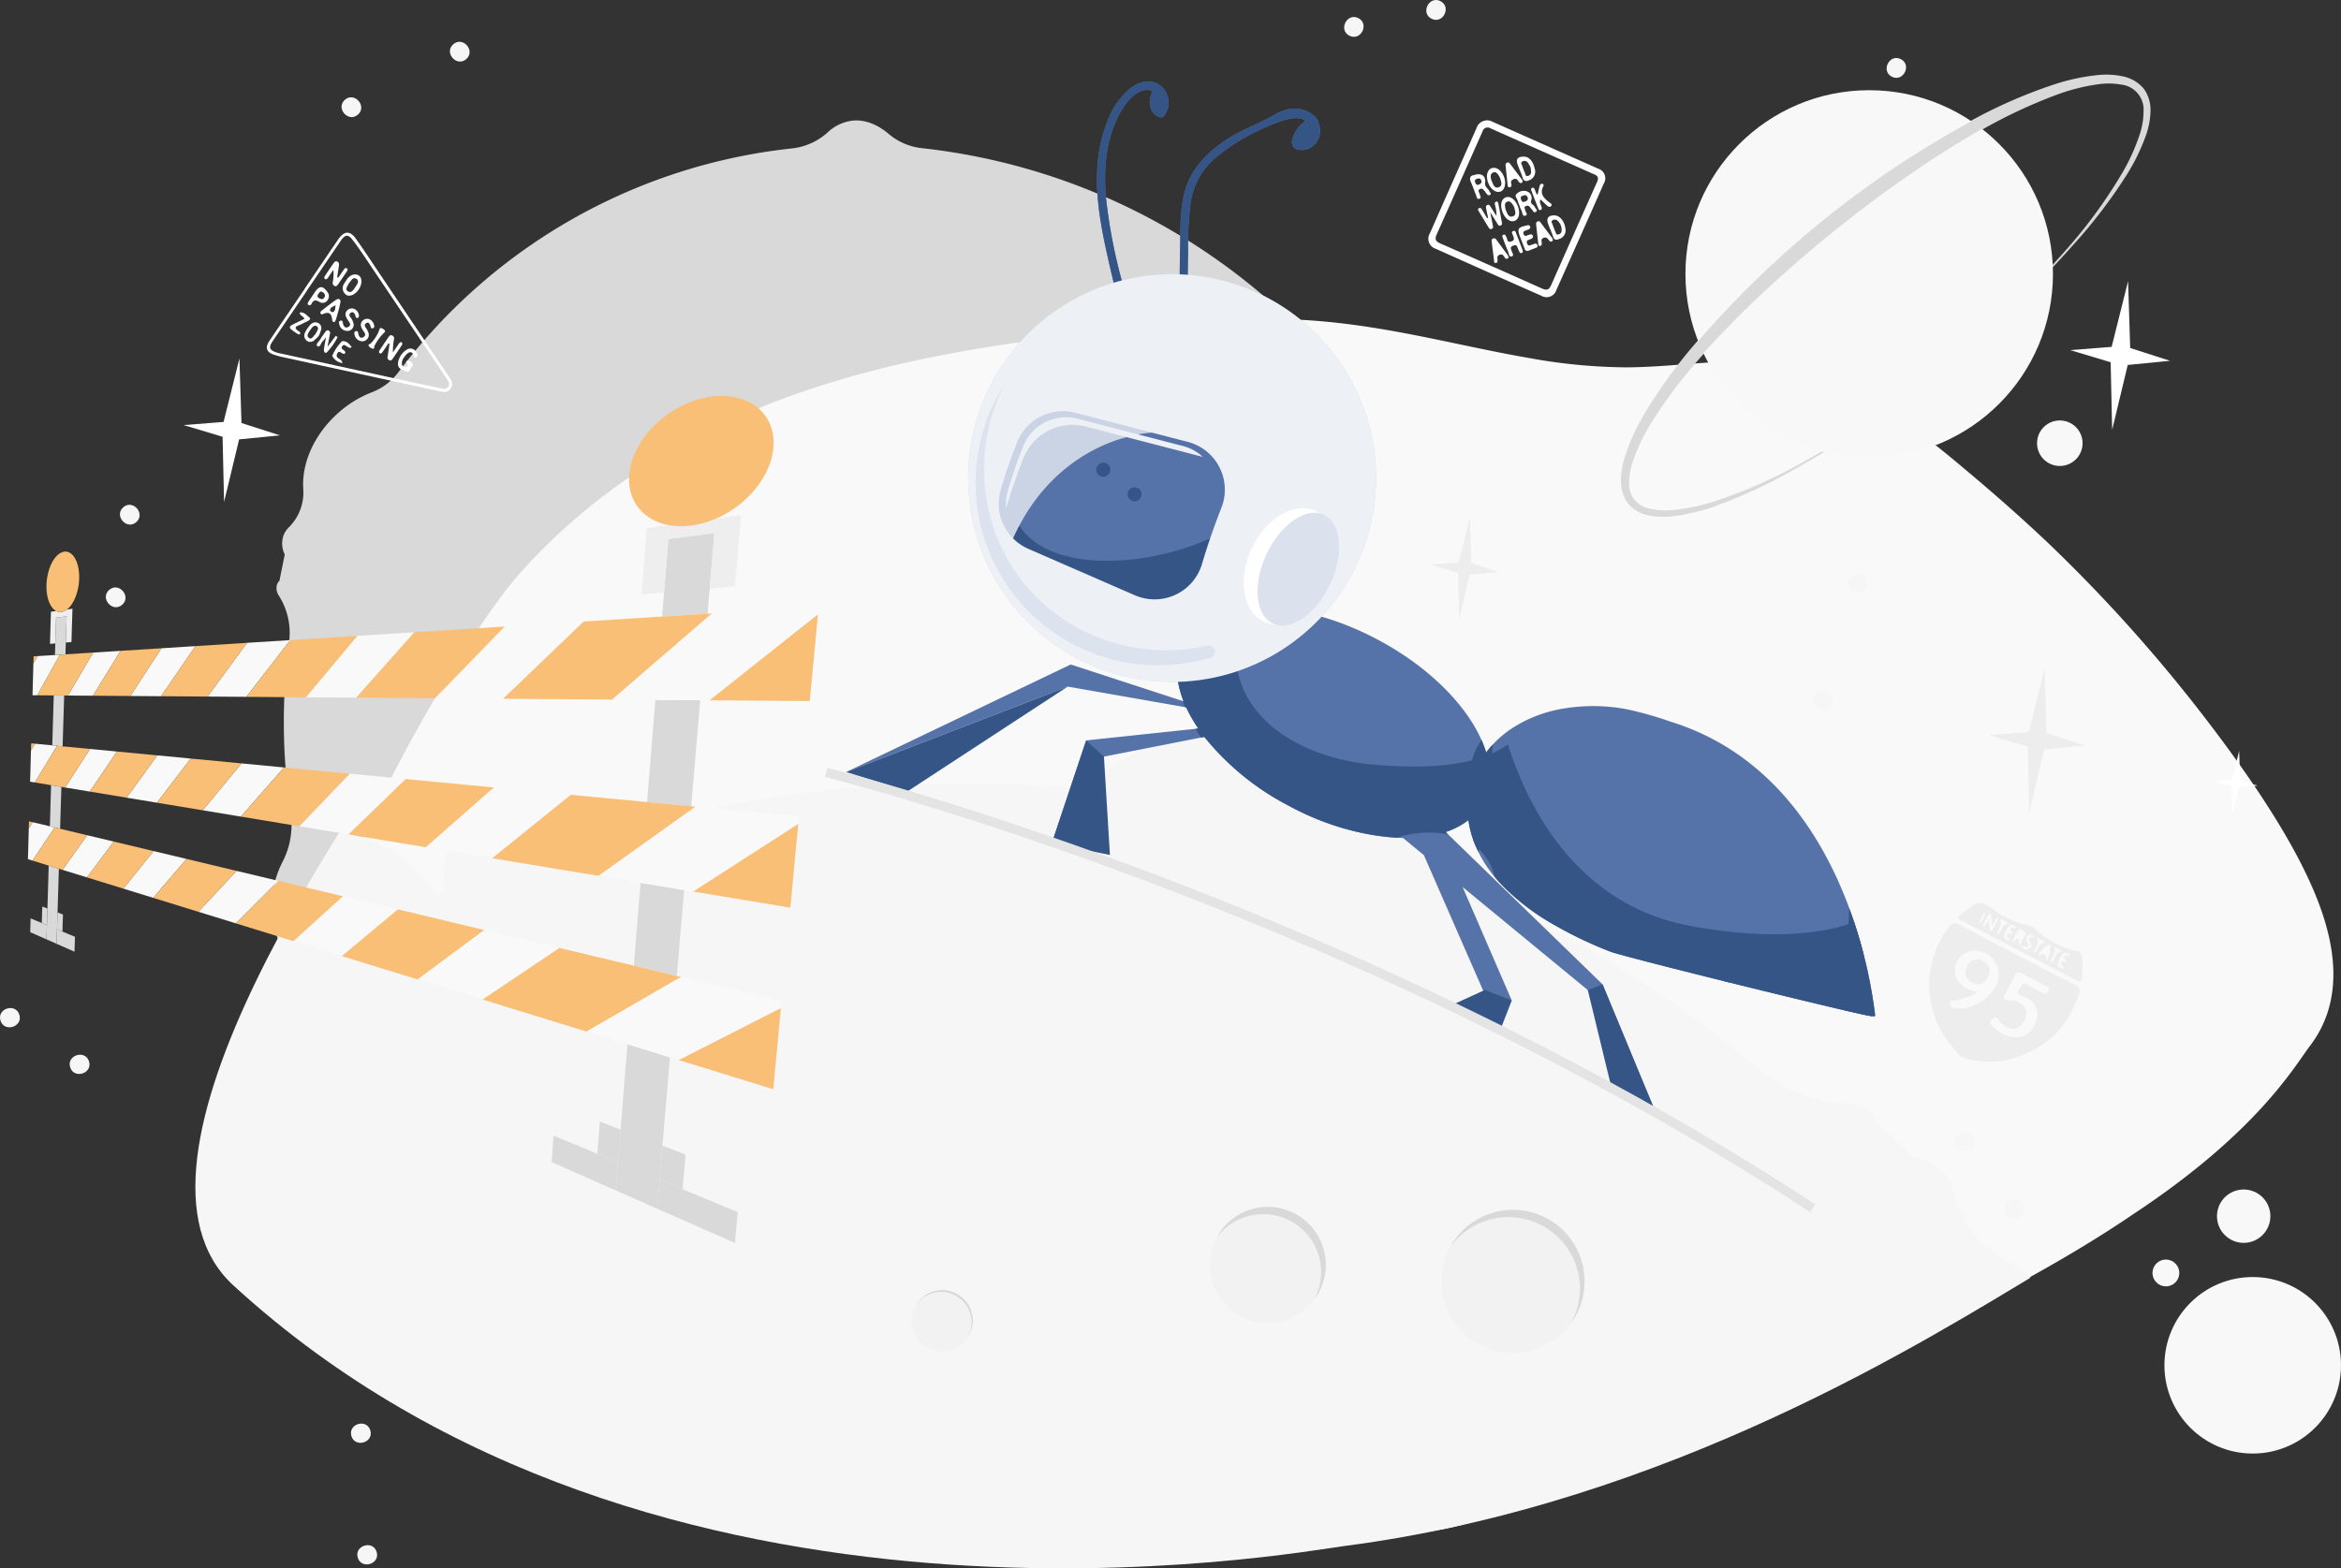 <svg xmlns="http://www.w3.org/2000/svg" xmlns:xlink="http://www.w3.org/1999/xlink" width="477.508" height="320" viewBox="0 0 477.508 320">
  <rect x="0" y="0" width="477.508" height="320" fill="#333333" stroke="none"/>
  <defs>
    <clipPath id="clip-path">
      <path id="Path_15521" data-name="Path 15521" d="M617.235,478.785c-1.682-11.777-7.014-26.241-13.508-40.807a315.605,315.605,0,0,0-23.217-42.816c-4.489-6.839-8.921-13.055-13.247-18.843a163.846,163.846,0,0,0-13.243-15.943,60.7,60.7,0,0,0-13.979-11.116,51.969,51.969,0,0,0-15.952-5.254c-5.849-1.086-12.107-1.8-18.518-3.27a113.863,113.863,0,0,1-19.306-6.62c-13.061-5.6-25.806-12.766-40.761-17.519-15.122-4.8-32.757-6.913-51.611-8.871-16.358-1.693-35.048-3.194-55.293-.985-20.151,2.24-111,25.116-131.205,39.037-9.673,6.564,56.505,4.962,37.512,32.153-24.554,34.122-74.915,106.315-47.873,131.114C283.132,588,413.992,563.426,423.68,562.2c66.517-8.609,119.893-42.8,142.043-56.019,26.4-15.752,31.648-19.9,35.726-23.222C608.932,476.8,619.116,491.775,617.235,478.785Z" transform="translate(-189.269 -305.633)" fill="none"/>
    </clipPath>
  </defs>
  <g id="Group_33073" data-name="Group 33073" transform="translate(-77.727 -140.85)">
    <g id="Group_32877" data-name="Group 32877" transform="translate(133.189 165.427)">
      <path id="Path_15518" data-name="Path 15518" d="M253.413,265.087a22.516,22.516,0,0,0-7.09,4.395c-4.854,4.405-7.3,10.244-6.956,15.339a9.993,9.993,0,0,1-2.928,7.824,4.6,4.6,0,0,0-1.129,1.77,4.965,4.965,0,0,0,.283,3.78l-1.084,5.365a2.059,2.059,0,0,0-.506.787,2.77,2.77,0,0,0,.445,2.35,14.162,14.162,0,0,1,2.045,9.24,124.609,124.609,0,0,0,.3,34.988,16.427,16.427,0,0,1-1.643,9.98,19.408,19.408,0,0,0-1.093,2.54c-3.718,10.676,2.426,22.519,13.723,26.453.494.172.99.322,1.486.457a.573.573,0,0,1,.36.291,131.883,131.883,0,0,0,19.638,28.277q3.27,3.6,6.737,6.9a12.988,12.988,0,0,1,4.116,8.991,7.791,7.791,0,0,0,2.487,5.541,8.074,8.074,0,0,0,10.81-.023.584.584,0,0,1,.7-.049l.007,0a.576.576,0,0,1,.218.7c-2.709,6.395-.682,13.691,4.978,16.939a12.711,12.711,0,0,0,13.263-.63,16,16,0,0,1,13.521-1.671,123.564,123.564,0,0,0,63.724,3.2,4.686,4.686,0,0,1,3.333.513l.015.009a18.247,18.247,0,0,0,24.986-6.431l.029-.05a25.794,25.794,0,0,1,8.664-9.123,115.768,115.768,0,0,0,33.64-32.224,21.268,21.268,0,0,1,9.052-7.579,6.667,6.667,0,0,0,3.226-2.8,7.031,7.031,0,0,0,.43-5.758.624.624,0,0,1,.29-.719,10.449,10.449,0,0,0,4.327-4.036,11.727,11.727,0,0,0,.742-9.147,21.7,21.7,0,0,1-.327-10.594,125.774,125.774,0,0,0-7.868-78.307,16.9,16.9,0,0,1,.078-14,5.442,5.442,0,0,0,.305-4.514c-.847-1.981-3.06-3.139-5.888-3.374a16.4,16.4,0,0,1-11.463-6.3q-2.863-3.64-6.026-7.128A128.981,128.981,0,0,0,365.584,215.3a12.5,12.5,0,0,1-6.764-2.875c-2.364-2-4.887-3-7.418-2.744a8.89,8.89,0,0,0-5.09,2.423,13,13,0,0,1-7.3,3.25,115.716,115.716,0,0,0-80.2,45.608A12.212,12.212,0,0,1,253.413,265.087Z" transform="translate(-232.972 -209.644)" fill="#d9d9d9"/>
    </g>
    <g id="Group_32878" data-name="Group 32878" transform="translate(138.932 205.934)">
      <path id="Path_15519" data-name="Path 15519" d="M660.431,441.249c-4.37-11.065-12.915-23.9-22.613-36.556A315.574,315.574,0,0,0,605.3,368.437c-5.954-5.61-11.709-10.627-17.26-15.252a163.768,163.768,0,0,0-16.583-12.433,60.681,60.681,0,0,0-16.178-7.567,51.967,51.967,0,0,0-16.736-1.407c-5.942.3-12.193,1.064-18.771,1.119a113.909,113.909,0,0,1-20.315-1.957c-14.006-2.419-28.064-6.426-43.715-7.578-15.823-1.158-33.467.882-52.26,3.354-16.3,2.151-34.833,5.029-54.011,11.879-19.08,6.857-38.81,17.685-55.235,35.917-7.885,8.631-26.591,37.965-38.753,68.823-15.962,38.89-1.175,76.3,32.842,90.049,23.067,9.8,47.687,18.67,51.825,20.762,8.795,4.562,19.116,6.8,29.874,7.373a160.183,160.183,0,0,0,34.127-2.336c11.768-1.974,24.835-4.8,35.8-1.319,8.445,2.667,13.6,8.493,21.763,11.279,9.163,3.132,20.686,1.622,29.825-1.815,62.7-23.816,106.017-44.33,131.17-61.474,25.677-16.9,33.19-30.43,36.384-34.609C664.934,463.513,665.277,453.447,660.431,441.249Z" transform="translate(-249.046 -323.027)" fill="#f9f9f9"/>
    </g>
    <g id="Group_32881" data-name="Group 32881" transform="translate(117.576 199.72)">
      <g id="Group_32880" data-name="Group 32880" clip-path="url(#clip-path)">
        <g id="Group_32879" data-name="Group 32879" transform="translate(-107.437 90.091)">
          <path id="Path_15520" data-name="Path 15520" d="M382.729,710.137a44.681,44.681,0,0,0,.216-16.556c-2.189-12.826-9.343-23.159-18.238-28.016a19.834,19.834,0,0,1-9.966-13.252,9.131,9.131,0,0,0-1.757-3.778,9.854,9.854,0,0,0-6.626-3.563l-7.82-7.543a4.081,4.081,0,0,0-.776-1.687,5.5,5.5,0,0,0-4.408-1.764,28.109,28.109,0,0,1-17.645-6.443,247.352,247.352,0,0,0-58.864-36.853,32.607,32.607,0,0,1-14.945-13.4,38.478,38.478,0,0,0-3.082-4.539c-13.894-17.619-40.272-19.984-58.916-5.282-.815.643-1.594,1.313-2.35,2a1.139,1.139,0,0,1-.871.293,261.785,261.785,0,0,0-68.283,2.669q-9.519,1.624-18.744,3.9a25.777,25.777,0,0,1-19.438-2.712,15.468,15.468,0,0,0-11.928-1.755,16.026,16.026,0,0,0-11.5,18.113,1.158,1.158,0,0,1-.671,1.231l-.016.007a1.143,1.143,0,0,1-1.412-.386c-7.808-11.36-22.181-15.759-33.657-9.755-8.441,4.416-13.15,13.33-13.107,22.866a31.755,31.755,0,0,1-11.64,24.409A245.257,245.257,0,0,0-87.1,731.546a9.3,9.3,0,0,1-4.417,5.029l-.031.016c-17.943,9.388-25.068,31.18-15.915,48.674l.054.1A51.2,51.2,0,0,1-101.4,809.6a229.8,229.8,0,0,0,18,90.693,42.218,42.218,0,0,1,3.017,23.237,13.227,13.227,0,0,0,1.241,8.389,13.956,13.956,0,0,0,9.175,6.868,1.238,1.238,0,0,1,.894,1.254,20.745,20.745,0,0,0,2.133,11.55c2.774,5.3,7.875,8.975,14.513,11.008a43.07,43.07,0,0,1,18.077,10.765c36.676,37.045,85.557,62.149,139.427,70.441a33.551,33.551,0,0,1,23.341,15.077c1.836,2.915,4.306,4.847,7.226,5.33,4.22.7,8.52-1.769,11.933-6.25a32.549,32.549,0,0,1,22.777-12.455q9.148-.906,18.361-2.472c65.082-11.108,120.172-45.253,157.549-92.057a24.821,24.821,0,0,1,12.031-8.248c5.872-1.819,10.24-4.972,12.513-9.483a17.646,17.646,0,0,0,1.38-11.1,25.812,25.812,0,0,1,2.36-15.691,229.686,229.686,0,0,0,9.313-182.888A24.232,24.232,0,0,1,382.729,710.137Z" transform="translate(111.458 -557.807)" fill="#f6f6f6"/>
        </g>
      </g>
    </g>
    <g id="Group_32885" data-name="Group 32885" transform="translate(263.69 404.079)">
      <g id="Group_32883" data-name="Group 32883" transform="translate(0 0.001)">
        <g id="Group_32882" data-name="Group 32882">
          <circle id="Ellipse_3027" data-name="Ellipse 3027" cx="6.232" cy="6.232" r="6.232" fill="#f2f2f2"/>
        </g>
      </g>
      <g id="Group_32884" data-name="Group 32884" transform="translate(0.872 0)">
        <path id="Path_15522" data-name="Path 15522" d="M606.473,878.073a6.231,6.231,0,0,1,4.7,9.375,6.232,6.232,0,1,0-10.474-6.741A6.23,6.23,0,0,1,606.473,878.073Z" transform="translate(-600.696 -877.653)" fill="#d9d9d9"/>
      </g>
    </g>
    <g id="Group_32889" data-name="Group 32889" transform="translate(324.492 387.095)">
      <g id="Group_32887" data-name="Group 32887" transform="translate(0 0.001)">
        <g id="Group_32886" data-name="Group 32886">
          <circle id="Ellipse_3028" data-name="Ellipse 3028" cx="11.834" cy="11.834" r="11.834" fill="#f2f2f2"/>
        </g>
      </g>
      <g id="Group_32888" data-name="Group 32888" transform="translate(1.405 0)">
        <path id="Path_15523" data-name="Path 15523" d="M783.117,831.666a11.825,11.825,0,0,1,9.17,17.352,11.827,11.827,0,1,0-19.906-12.654A11.816,11.816,0,0,1,783.117,831.666Z" transform="translate(-772.381 -830.113)" fill="#d9d9d9"/>
      </g>
    </g>
    <g id="Group_32893" data-name="Group 32893" transform="translate(371.756 387.703)">
      <g id="Group_32891" data-name="Group 32891" transform="translate(0 0.001)">
        <g id="Group_32890" data-name="Group 32890">
          <circle id="Ellipse_3029" data-name="Ellipse 3029" cx="14.596" cy="14.596" r="14.596" fill="#f2f2f2"/>
        </g>
      </g>
      <g id="Group_32892" data-name="Group 32892" transform="translate(1.81)">
        <path id="Path_15524" data-name="Path 15524" d="M919.195,833.385a14.6,14.6,0,0,1,11.233,21.557,14.592,14.592,0,1,0-24.619-15.573A14.581,14.581,0,0,1,919.195,833.385Z" transform="translate(-905.808 -831.816)" fill="#d9d9d9"/>
      </g>
    </g>
    <g id="Group_32908" data-name="Group 32908" transform="translate(369.102 165.4)">
      <g id="Group_32894" data-name="Group 32894">
        <path id="Path_15525" data-name="Path 15525" d="M904.58,209.7a2.041,2.041,0,0,1,1.626.084q10.868,4.832,21.738,9.659a2.036,2.036,0,0,1,1.146,2.994q-4.815,10.88-9.682,21.737a2.1,2.1,0,0,1-3.083,1.184q-10.779-4.76-21.532-9.58a2.141,2.141,0,0,1-1.189-3.166q4.28-9.72,8.611-19.419c.342-.771.674-1.548,1.011-2.321A2.151,2.151,0,0,1,904.58,209.7Zm23.26,11.444a1.228,1.228,0,0,0-.708-.544q-10.573-4.692-21.144-9.386a1.082,1.082,0,0,0-1.661.647q-4.662,10.526-9.358,21.037c-.371.83-.249,1.345.641,1.737q10.434,4.591,20.842,9.244c.925.414,1.446.312,1.884-.683,3.092-7.019,6.227-14.019,9.352-21.024A1.421,1.421,0,0,0,927.84,221.143Z" transform="translate(-893.313 -209.567)" fill="#fff"/>
      </g>
      <g id="Group_32895" data-name="Group 32895" transform="translate(10.116 16.576)">
        <path id="Path_15526" data-name="Path 15526" d="M923.681,259.3c-.142-.666-.292-1.331-.422-2-.051-.262-.024-.532.271-.649s.471.084.616.313c.393.618.79,1.233,1.244,1.941a8.489,8.489,0,0,0-.316-2.28c-.033-.262-.1-.548.234-.637.363-.1.423.218.47.46.245,1.261.477,2.524.708,3.787.049.268.033.527-.277.635s-.466-.106-.608-.333c-.444-.716-.89-1.429-1.493-2.4.2,1.032.357,1.8.506,2.567.062.319.2.68-.229.847-.37.143-.52-.156-.673-.407-.649-1.065-1.3-2.129-1.941-3.2-.111-.184-.249-.413-.019-.588.27-.206.491-.041.637.194.366.59.715,1.191,1.071,1.788Z" transform="translate(-921.629 -255.965)" fill="#fff"/>
      </g>
      <g id="Group_32896" data-name="Group 32896" transform="translate(8.475 10.994)">
        <path id="Path_15527" data-name="Path 15527" d="M917.856,240.512c1.448-.518,2.467.183,2.262,1.568-.131.89.614,1.163.884,1.753.111.244.485.456.109.725-.319.229-.536-.048-.725-.275-.117-.14-.207-.3-.324-.442-.28-.333-.544-.764-1.074-.435-.485.3-.034.641,0,.962s.468.759-.009.961c-.582.245-.581-.4-.717-.719-.359-.84-.621-1.724-1.005-2.551C916.86,241.2,916.96,240.655,917.856,240.512Zm1.477,1.113c-.16-.435-.452-.514-.869-.355-.357.136-.562.3-.387.726.152.37.285.668.784.451C919.244,242.28,919.493,242.084,919.332,241.625Z" transform="translate(-917.035 -240.341)" fill="#fff"/>
      </g>
      <g id="Group_32897" data-name="Group 32897" transform="translate(17.786 14.355)">
        <path id="Path_15528" data-name="Path 15528" d="M943.833,252.687a4.865,4.865,0,0,1-.306-.82c-.1-.52-.829-1.1-.133-1.55a1.981,1.981,0,0,1,2.154-.369,1.424,1.424,0,0,1,.721,1.777c-.273.807.607.884.756,1.409.087.309.655.563.228.912s-.6-.175-.827-.423c-.17-.189-.311-.405-.48-.595a.625.625,0,0,0-.795-.127c-.424.185-.172.462-.142.731.045.421.708,1,.077,1.217-.675.235-.579-.65-.807-1.043A7.8,7.8,0,0,1,943.833,252.687Zm.747-1.908c-.477.109-.522.38-.358.816s.369.563.819.368c.388-.168.651-.367.5-.815C945.38,250.666,945.039,250.553,944.579,250.779Z" transform="translate(-943.097 -249.749)" fill="#fff"/>
      </g>
      <g id="Group_32898" data-name="Group 32898" transform="translate(24.254 19.399)">
        <path id="Path_15529" data-name="Path 15529" d="M961.765,266.681q-.2-.511-.393-1.023c-.469-1.224.047-1.878,1.4-1.783,1,.07,1.93,1.235,2.1,2.626a1.827,1.827,0,0,1-1.342,2.2c-.615.252-.953.129-1.159-.5-.171-.519-.388-1.024-.585-1.535Zm.775-.217c.1.273.2.551.319.818.1.22.125.542.482.492a.85.85,0,0,0,.736-.574,2.53,2.53,0,0,0-.889-2.336.87.87,0,0,0-.937,0c-.369.23-.093.521-.022.774A8.175,8.175,0,0,0,962.54,266.464Z" transform="translate(-961.202 -263.866)" fill="#fff"/>
      </g>
      <g id="Group_32899" data-name="Group 32899" transform="translate(18.355 21.4)">
        <path id="Path_15530" data-name="Path 15530" d="M945.286,272.546l-.237-.617c-.667-1.728-.5-2.028,1.327-2.411.262-.055.516-.132.661.175.176.372-.066.535-.361.658-.2.084-.406.172-.614.243-.337.115-.466.315-.333.67a.46.46,0,0,0,.684.314c.171-.067.347-.121.519-.182.311-.111.585-.115.7.269.1.32-.1.471-.356.581-.2.087-.4.175-.607.261-.383.162-.3.439-.189.731.1.272.263.44.581.333s.622-.221.937-.32a.4.4,0,0,1,.538.229c.14.307.016.485-.269.6-.445.174-.9.329-1.33.527-.583.268-.88.046-1.065-.514C945.7,273.567,945.483,273.06,945.286,272.546Z" transform="translate(-944.69 -269.467)" fill="#fff"/>
      </g>
      <g id="Group_32900" data-name="Group 32900" transform="translate(11.933 9.685)">
        <path id="Path_15531" data-name="Path 15531" d="M930.165,238.472c.538,1.378.2,2.761-.742,3.07-.905.3-2.012-.531-2.482-1.851-.012-.034-.026-.069-.037-.1-.439-1.367-.1-2.559.809-2.85S929.666,237.192,930.165,238.472Zm-.761.307a6.236,6.236,0,0,0-.314-.57c-.277-.4-.6-.817-1.154-.558-.525.244-.5.751-.411,1.236a2.53,2.53,0,0,0,.173.518c.287.661.535,1.594,1.462,1.221C930,240.288,929.552,239.442,929.4,238.779Z" transform="translate(-926.715 -236.676)" fill="#fff"/>
      </g>
      <g id="Group_32901" data-name="Group 32901" transform="translate(15.065 22.551)">
        <path id="Path_15532" data-name="Path 15532" d="M938.9,274.775c.224.581.455,1.159.667,1.744.084.232.214.525-.105.668-.4.18-.488-.185-.609-.437a6.593,6.593,0,0,1-.289-.712c-.159-.459-.445-.5-.86-.33s-.627.366-.413.818a.348.348,0,0,1,.037.1c.047.449.709,1.079.044,1.288-.573.18-.567-.7-.76-1.123-.379-.831-.678-1.7-1-2.558-.1-.259-.3-.6.1-.752s.439.246.6.481c.241.356.042,1.134.919.911.856-.217.611-.707.423-1.249-.106-.306-.464-.735.093-.913.435-.139.484.345.6.624.2.469.374.954.558,1.433Z" transform="translate(-935.48 -272.69)" fill="#fff"/>
      </g>
      <g id="Group_32902" data-name="Group 32902" transform="translate(14.829 15.643)">
        <path id="Path_15533" data-name="Path 15533" d="M935.083,256.407c-.531-1.411-.239-2.658.7-2.983.886-.308,1.884.423,2.417,1.771.55,1.391.285,2.674-.625,3.021S935.609,257.8,935.083,256.407Zm2.4-.977a5.076,5.076,0,0,0-.345-.585c-.272-.345-.548-.735-1.082-.528s-.49.662-.415,1.113a2.071,2.071,0,0,0,.106.537c.3.642.527,1.635,1.417,1.35C938.109,257.013,937.577,256.1,937.483,255.43Z" transform="translate(-934.82 -253.354)" fill="#fff"/>
      </g>
      <g id="Group_32903" data-name="Group 32903" transform="translate(18.037 7.407)">
        <path id="Path_15534" data-name="Path 15534" d="M944.423,233.163c-.144-.375-.29-.75-.433-1.126-.46-1.213-.094-1.731,1.226-1.737,1.056,0,1.893.926,2.223,2.486a1.845,1.845,0,0,1-1.021,2.284c-.723.356-1.241.318-1.483-.576a14.052,14.052,0,0,0-.5-1.333Zm2.141-.745a8.674,8.674,0,0,0-.513-.866.819.819,0,0,0-1.068-.288c-.54.245-.2.614-.1.925.161.484.347.963.556,1.429.119.266.088.731.585.629a.808.808,0,0,0,.675-.875A7.04,7.04,0,0,0,946.564,232.418Z" transform="translate(-943.8 -230.3)" fill="#fff"/>
      </g>
      <g id="Group_32904" data-name="Group 32904" transform="translate(15.72 8.588)">
        <path id="Path_15535" data-name="Path 15535" d="M940.7,237.162c.1.22.185.438-.063.59-.281.171-.474-.012-.647-.224-.241-.3-.384-.723-.939-.526-.5.177-.721.422-.557.971.084.28.067.641-.308.71-.435.08-.421-.3-.453-.583-.137-1.235-.265-2.471-.4-3.706-.033-.3-.047-.593.3-.743a.442.442,0,0,1,.57.185Q939.45,235.5,940.7,237.162Z" transform="translate(-937.314 -233.607)" fill="#fff"/>
      </g>
      <g id="Group_32905" data-name="Group 32905" transform="translate(21.947 20.584)">
        <path id="Path_15536" data-name="Path 15536" d="M958.1,270.715c.071.241.133.457-.132.59-.235.118-.413-.009-.567-.193-.3-.354-.507-.793-1.15-.514-.627.273-.323.724-.341,1.119-.011.235-.033.457-.3.508-.386.072-.4-.228-.427-.482-.143-1.275-.28-2.55-.42-3.825-.029-.265-.033-.522.249-.667a.431.431,0,0,1,.588.12Q956.85,269.038,958.1,270.715Z" transform="translate(-954.744 -267.184)" fill="#fff"/>
      </g>
      <g id="Group_32906" data-name="Group 32906" transform="translate(12.879 24.078)">
        <path id="Path_15537" data-name="Path 15537" d="M932.616,280.333c.215.386.305.6.034.741a.419.419,0,0,1-.576-.141c-.271-.37-.443-.859-1.1-.6-.6.238-.4.692-.4,1.1,0,.272-.038.541-.377.558-.4.019-.31-.324-.34-.552-.161-1.229-.314-2.46-.466-3.69-.036-.293-.081-.6.275-.746a.522.522,0,0,1,.66.238C931.131,278.329,931.934,279.415,932.616,280.333Z" transform="translate(-929.363 -276.965)" fill="#fff"/>
      </g>
      <g id="Group_32907" data-name="Group 32907" transform="translate(20.927 12.948)">
        <path id="Path_15538" data-name="Path 15538" d="M953.233,247.96c.139-.6.265-1.2.423-1.79a.475.475,0,0,1,.5-.357c.312.023.335.309.238.493-.813,1.547.116,2.427,1.193,3.289.21.168.714.37.4.749-.306.364-.667.077-.946-.18-.392-.362-.775-.732-1.236-1.169-.292.714.143,1.124.239,1.594.047.23.085.454-.176.557s-.42-.059-.507-.281q-.721-1.843-1.426-3.692c-.082-.218-.062-.455.2-.542s.4.106.492.316c.141.337.265.681.4,1.022Z" transform="translate(-951.889 -245.811)" fill="#fff"/>
      </g>
    </g>
    <g id="Group_32923" data-name="Group 32923" transform="translate(132.163 188.325)">
      <g id="Group_32909" data-name="Group 32909" transform="translate(0)">
        <path id="Path_15539" data-name="Path 15539" d="M237.78,285.211q3.414-5.025,6.828-10.05c1.244-1.826,2.43-1.913,3.671-.16,1.7,2.395,3.307,4.853,4.947,7.29q7,10.394,13.987,20.79c.507.752,1.029,1.479.35,2.454s-1.568.708-2.432.52q-15.808-3.44-31.614-6.889a17.825,17.825,0,0,1-2.06-.559c-1.453-.506-1.747-1.451-.85-2.783,2.386-3.541,4.794-7.068,7.193-10.6Zm.417.44.014.009q-3.452,5.082-6.9,10.165c-.89,1.313-.729,1.839.713,2.339a7.442,7.442,0,0,0,.853.215q13.532,2.958,27.066,5.912c1.97.429,3.946.834,5.914,1.269a1.063,1.063,0,0,0,1.246-.407.991.991,0,0,0-.07-1.2c-.176-.287-.356-.571-.543-.85Q259.248,292.34,252,281.58c-1.43-2.121-2.821-4.277-4.365-6.308-.995-1.309-1.584-1.181-2.536.216Q241.644,280.566,238.2,285.651Z" transform="translate(-230.099 -273.737)" fill="#fff"/>
      </g>
      <g id="Group_32910" data-name="Group 32910" transform="translate(11.706 5.834)">
        <path id="Path_15540" data-name="Path 15540" d="M265.735,293.4q.554-.815,1.108-1.63c.159-.233.377-.434.631-.252s.108.46-.044.684c-.566.838-1.131,1.676-1.707,2.507-.171.247-.342.549-.712.413a.682.682,0,0,1-.409-.835,8.531,8.531,0,0,0,.115-2.473c-.358.527-.71,1.056-1.075,1.578-.152.218-.354.462-.624.29s-.124-.462.02-.679q.839-1.263,1.7-2.509c.175-.254.371-.526.728-.389.374.144.447.467.39.843-.12.8-.245,1.6-.367,2.4Z" transform="translate(-262.864 -290.066)" fill="#fff"/>
      </g>
      <g id="Group_32911" data-name="Group 32911" transform="translate(22.871 20.921)">
        <path id="Path_15541" data-name="Path 15541" d="M296.035,333.97c-.368.543-.727,1.092-1.109,1.624-.168.235-.363.6-.694.348-.234-.179-.057-.478.091-.7q.843-1.258,1.7-2.508c.174-.253.374-.527.726-.41a.669.669,0,0,1,.428.822,11.744,11.744,0,0,0-.215,2.659c.4-.589.793-1.183,1.2-1.765.149-.211.351-.458.618-.242.19.153.083.4-.04.586q-.911,1.371-1.84,2.73c-.153.223-.352.412-.642.3a.6.6,0,0,1-.387-.714c.131-.886.266-1.772.4-2.659Z" transform="translate(-294.118 -332.298)" fill="#fff"/>
      </g>
      <g id="Group_32912" data-name="Group 32912" transform="translate(26.743 23.656)">
        <path id="Path_15542" data-name="Path 15542" d="M306.233,341.7a1.967,1.967,0,0,0-.476,1.449.574.574,0,0,0,.736.5c.261-.046.519-.153.38-.509-.1-.246-.46-.526,0-.717.343-.141.6.214.873.392a.443.443,0,0,1,.082.755c-.364.373-.494,1.34-1.058,1.066-.713-.346-1.888-.378-1.818-1.705a3.826,3.826,0,0,1,1.885-2.823,1.357,1.357,0,0,1,1.791.451c.228.346.522.865.1,1.149-.531.36-.479-.294-.649-.588C307.665,340.384,306.956,340.614,306.233,341.7Z" transform="translate(-304.955 -339.953)" fill="#fff"/>
      </g>
      <g id="Group_32913" data-name="Group 32913" transform="translate(15.502 8.516)">
        <path id="Path_15543" data-name="Path 15543" d="M274.139,298.869a2.683,2.683,0,0,1,1.084-1.105,1.7,1.7,0,0,1,1.116-.15c.843.216,1.169,1.149.787,2.227-.5,1.413-1.83,2.357-2.8,1.99a1.642,1.642,0,0,1-.554-2.417A6.077,6.077,0,0,1,274.139,298.869Zm.539.563c-.172.493-.832,1.131-.2,1.563.76.522,1.2-.319,1.58-.878.357-.527.9-1.242.141-1.668C275.465,298.038,275.156,298.948,274.679,299.432Z" transform="translate(-273.492 -297.574)" fill="#fff"/>
      </g>
      <g id="Group_32914" data-name="Group 32914" transform="translate(10.169 19.925)">
        <path id="Path_15544" data-name="Path 15544" d="M260.76,332.887l1.683-2.255.38.246a12.772,12.772,0,0,1-2.147,3.069c-.431.416-.718-.115-.639-.639.1-.669.229-1.335.409-2.374-.395.486-.511.667-.663.809-.377.352-.532,1.366-1.091.975-.438-.306.352-.932.614-1.4a13.49,13.49,0,0,1,.886-1.314c.2-.279.414-.634.823-.437.392.188.27.564.2.909C261.085,331.152,260.96,331.831,260.76,332.887Z" transform="translate(-258.563 -329.509)" fill="#fff"/>
      </g>
      <g id="Group_32915" data-name="Group 32915" transform="translate(10.914 13.535)">
        <path id="Path_15545" data-name="Path 15545" d="M263.847,315.753c-.182.482-.325.626-.489.572a.489.489,0,0,1-.3-.342c-.072-1.273-.543-1.908-1.9-1.278a.354.354,0,0,1-.51-.212.532.532,0,0,1,.18-.43c.993-.772,1.982-1.552,3.011-2.269.535-.373,1-.1.893.495C264.5,313.56,264.1,314.807,263.847,315.753Zm-.088-2.9c-.419.357-1.142.382-1.134,1.108,0,.134.457.4.586.338C263.807,314.006,263.637,313.378,263.76,312.852Z" transform="translate(-260.649 -311.624)" fill="#fff"/>
      </g>
      <g id="Group_32916" data-name="Group 32916" transform="translate(14.692 15.463)">
        <path id="Path_15546" data-name="Path 15546" d="M274.631,317.271a1.59,1.59,0,0,1,.665,1.083c.035.22.041.461-.187.567a.318.318,0,0,1-.475-.25c-.125-.548-.457-1.139-.987-.775-.676.463.056.963.26,1.4.276.6.542,1.177.073,1.809a1.3,1.3,0,0,1-1.272.481,1.644,1.644,0,0,1-1.393-1.28c-.084-.271-.22-.62.181-.776s.491.132.543.468c.1.635.473,1.147,1.1.795.765-.427.149-1-.093-1.408-.384-.648-.783-1.277-.135-1.976A1.312,1.312,0,0,1,274.631,317.271Z" transform="translate(-271.223 -317.019)" fill="#fff"/>
      </g>
      <g id="Group_32917" data-name="Group 32917" transform="translate(17.836 17.58)">
        <path id="Path_15547" data-name="Path 15547" d="M283.427,323.212a1.72,1.72,0,0,1,.647,1.1c.036.217.018.45-.227.543a.338.338,0,0,1-.483-.254c-.134-.524-.365-1.157-.968-.74-.579.4.032.9.24,1.31.3.585.559,1.162.085,1.8a1.284,1.284,0,0,1-1.485.486,1.662,1.662,0,0,1-1.18-1.341c-.055-.247-.079-.541.247-.647.308-.1.469.08.516.375.1.606.362,1.233,1.032.846.8-.463.137-1.034-.126-1.485-.364-.626-.614-1.245-.009-1.874A1.3,1.3,0,0,1,283.427,323.212Z" transform="translate(-280.023 -322.946)" fill="#fff"/>
      </g>
      <g id="Group_32918" data-name="Group 32918" transform="translate(8.324 11.119)">
        <path id="Path_15548" data-name="Path 15548" d="M254.432,306.5c.148-.218.3-.437.444-.654.885-1.289,1.588-1.318,2.487-.075a1.346,1.346,0,0,1,.063,1.777,1.186,1.186,0,0,1-1.608.334c-.673-.383-1.189-.539-1.623.352-.118.243-.367.428-.632.258s-.156-.449-.008-.677c.287-.441.589-.873.885-1.309Zm1.549.733a.627.627,0,0,0,.846-.325c.254-.479-.034-.817-.409-1.052-.486-.305-.656.15-.882.449C255.259,306.672,255.349,306.938,255.981,307.233Z" transform="translate(-253.398 -304.859)" fill="#fff"/>
      </g>
      <g id="Group_32919" data-name="Group 32919" transform="translate(13.325 22.127)">
        <path id="Path_15549" data-name="Path 15549" d="M269.479,340.151a2.781,2.781,0,0,1-2.077-1.46,9.633,9.633,0,0,1,2.018-3.014c.919-.054,1.444.54,1.962,1.215-.483.343-.7,0-.972-.135-.314-.155-.612-.558-.966-.036s.152.651.4.879a.5.5,0,0,1,.208.551c-.542.522-1.234-.992-1.678.174C268,339.328,269.4,339.14,269.479,340.151Z" transform="translate(-267.398 -335.673)" fill="#fff"/>
      </g>
      <g id="Group_32920" data-name="Group 32920" transform="translate(7.633 18.299)">
        <path id="Path_15550" data-name="Path 15550" d="M254.412,327.726a8.274,8.274,0,0,1-.955.907,1.15,1.15,0,0,1-1.623-.056c-.73-.808-.237-1.638.259-2.361s1.056-1.515,2.086-1.177a1.158,1.158,0,0,1,.7,1.465A6.993,6.993,0,0,1,254.412,327.726Zm-.635-.407c.208-.536.811-1.149.275-1.534-.6-.43-1.049.266-1.39.763s-.845,1.182-.251,1.582C253.055,328.564,253.347,327.64,253.777,327.319Z" transform="translate(-251.464 -324.958)" fill="#fff"/>
      </g>
      <g id="Group_32921" data-name="Group 32921" transform="translate(4.687 16.269)">
        <path id="Path_15551" data-name="Path 15551" d="M246.173,320.6c-.164-.632-.937-.6-.936-1.311.924-.125,1.41.583,1.982,1.034.318.251-.009.536-.289.687-.383.206-.792.359-1.164.583-.666.4-2.4.54-.516,1.664a.348.348,0,0,1,.081.332.281.281,0,0,1-.426.134,9.574,9.574,0,0,1-1.524-1.083c-.406-.407.024-.689.384-.87C244.567,321.367,245.377,320.986,246.173,320.6Z" transform="translate(-243.217 -319.275)" fill="#fff"/>
      </g>
      <g id="Group_32922" data-name="Group 32922" transform="translate(20.736 19.447)">
        <path id="Path_15552" data-name="Path 15552" d="M291.093,328.349c.391.31.7.427.01.992a10.5,10.5,0,0,0-1.738,2.451c-.137.21.079.713-.429.591a1.3,1.3,0,0,1-.708-.483c-.3-.432.243-.411.4-.611a7.931,7.931,0,0,0,1.676-2.642C290.485,327.955,290.743,328.171,291.093,328.349Z" transform="translate(-288.14 -328.171)" fill="#fff"/>
      </g>
    </g>
    <g id="Group_32927" data-name="Group 32927" transform="translate(471.238 325.053)">
      <g id="Group_32924" data-name="Group 32924" transform="translate(0 4.165)">
        <path id="Path_15553" data-name="Path 15553" d="M1197.085,674.577c3.956,2.053,7.893,4.142,11.88,6.132.982.49,1.075.978.751,1.939-2.464,7.3-7.51,11.738-14.953,13.433a18.677,18.677,0,0,1-8.165-.388c-1.212-.266-1.858-1.461-2.626-2.341a19.228,19.228,0,0,1-.682-24.526,1.275,1.275,0,0,1,1.947-.444c3.926,2.109,7.9,4.13,11.855,6.182Zm-7.845,7.47a13.63,13.63,0,0,1-4.921,1.855c-.32.068-.949-.227-.868.45a1.061,1.061,0,0,0,.9,1.085c3.646.685,8.35-2.508,9-6.158a4.863,4.863,0,0,0-5.84-5.423,3.912,3.912,0,0,0-2.91,2.869,3.57,3.57,0,0,0,1.047,3.807A5.149,5.149,0,0,0,1189.24,682.047Zm11.333-2.41c-.847-.44-1.714-.846-2.536-1.329-.687-.4-1.055-.228-1.384.459-.584,1.219-1.245,2.4-1.856,3.607s-.423,1.472.94,1.507a3.371,3.371,0,0,1,3.031,1.591,2.6,2.6,0,0,1-.355,2.81c-1.01,1.614-2.777,1.8-4.272.456a4.423,4.423,0,0,1-.848-.992c-.422-.706-.815-.337-1.271-.064-.588.353-.485.726-.12,1.162a7.116,7.116,0,0,0,3.652,2.354c2.564.7,4.639-.523,5.515-3.214.7-2.143-.277-4.14-2.729-4.915-1.4-.444-1.05-.935-.606-1.843.429-.879.861-.936,1.638-.473.955.57,1.977,1.026,2.954,1.559.513.279.839.257,1.14-.321.319-.615.029-.853-.455-1.094C1202.194,680.489,1201.386,680.057,1200.574,679.637Z" transform="translate(-1179.204 -668.109)" fill="#ededed"/>
      </g>
      <g id="Group_32925" data-name="Group 32925" transform="translate(5.859 0)">
        <path id="Path_15554" data-name="Path 15554" d="M1208.018,666.143q-5.771-3-11.542-5.991c-1.143-.594-1.144-.629-.12-1.463.215-.176.443-.337.664-.505,3-2.279,2.989-2.266,6.021-.211a18.847,18.847,0,0,0,7.162,3.133,1.469,1.469,0,0,1,.835.406,18.454,18.454,0,0,0,8.788,4.8,1.261,1.261,0,0,1,1.116,1.275,28.3,28.3,0,0,1-.025,4.047c-.045.882-.324,1.076-1.158.635-3.9-2.064-7.828-4.08-11.746-6.113Zm.2-.952a12.538,12.538,0,0,1,1.1-2.1c.265-.317-.052-.764-.419-.985-.288-.175-.692-.516-.944-.128a6.608,6.608,0,0,0-1.2,2.511c.619,0,.54-.9,1.079-.69C1208.49,664.05,1207.61,664.777,1208.218,665.19Zm-5.681-4.322c-.037-.674-.058-1.179-.1-1.684-.015-.2-.061-.4-.292-.466-.19-.051-.291.089-.364.228-.389.738-.771,1.48-1.249,2.4.92-.214.8-1.009,1.4-1.283.047.586.082,1.127.138,1.666.039.377.259.718.554.274a7.669,7.669,0,0,0,1.228-2.6C1203.071,659.744,1203.1,660.4,1202.537,660.868Zm11.231,7.52a10.554,10.554,0,0,0,.72-2.988c.064-.377-.234-.653-.594-.335a8.78,8.78,0,0,0-2.059,2.229C1213.4,666.651,1213.42,666.662,1213.767,668.388Zm-6.988-5.621c.007-.488-.746-.523-.443-1.055s.8.247,1.181-.207c-.38-.347-.9-.852-1.265-.506a3.713,3.713,0,0,0-1.23,2.468c-.014.514.676.691,1.238.669.047-.591-.946-.531-.568-1.2C1205.984,662.416,1206.415,662.969,1206.779,662.767Zm11.7,4.4c-.471-.285-.924-.9-1.338-.4a3.779,3.779,0,0,0-1.139,2.509c.021.339.677.646,1.214.563.045-.59-.8-.507-.61-1.108.222-.7.838-.005,1.149-.275.021-.479-.739-.5-.464-1.025S1218.016,667.533,1218.483,667.165Zm-14.44-7.474c.968,1.371-.632,2.094-.376,3.236,1.065-.478.742-2.2,2.247-2.184A3.982,3.982,0,0,0,1204.042,659.691Zm4.608,5.615q.467.993,1.345.582a.848.848,0,0,0,.4-1.3c-.677-1.028-.2-1.229.889-1.056-.514-.64-.99-.74-1.465-.365-.456.36-.336.843-.093,1.3.144.269.448.54.185.854s-.574.039-.863-.059C1208.957,665.226,1208.841,665.279,1208.651,665.306Zm5.971,3.384c.939-.8.8-2.261,2.321-2.319a4.308,4.308,0,0,0-1.822-.882C1215.99,666.686,1214.446,667.422,1214.622,668.69Zm-3.091-5.074c.994,1.246-.49,1.987-.44,3.145,1.028-.616.729-2.344,2.487-2.13A5.622,5.622,0,0,0,1211.53,663.616Zm-10.36-5.278a4.836,4.836,0,0,0-1.241,2.449A3.926,3.926,0,0,0,1201.171,658.338Z" transform="translate(-1195.604 -656.451)" fill="#ededed"/>
      </g>
      <g id="Group_32926" data-name="Group 32926" transform="translate(7.389 11.542)">
        <path id="Path_15555" data-name="Path 15555" d="M1200.233,690.181a2.171,2.171,0,0,1,3.162-1.114q2.192,1.11,1.021,3.367a2.078,2.078,0,0,1-3.156,1.048A2.245,2.245,0,0,1,1200.233,690.181Z" transform="translate(-1199.887 -688.759)" fill="#ededed"/>
      </g>
    </g>
    <g id="Group_32928" data-name="Group 32928" transform="translate(483.428 277.307)">
      <path id="Path_15556" data-name="Path 15556" d="M1224.605,539.25l8.29-.813-7.811-2.51-.414-13.12-3.222,12.9-8.125.636,7.927,2.377.3,13.254Z" transform="translate(-1213.323 -522.806)" fill="#ededed"/>
    </g>
    <g id="Group_32929" data-name="Group 32929" transform="translate(369.523 246.474)">
      <path id="Path_15557" data-name="Path 15557" d="M902.478,448.14l5.868-.575-5.529-1.777-.293-9.287-2.281,9.131-5.751.45,5.611,1.682.212,9.382Z" transform="translate(-894.492 -436.501)" fill="#ededed"/>
    </g>
    <g id="Group_32934" data-name="Group 32934" transform="translate(447.485 257.896)">
      <g id="Group_32930" data-name="Group 32930" transform="translate(0 23.805)">
        <path id="Path_15558" data-name="Path 15558" d="M1112.717,536.98c-.092,2.591,3.934,2.738,4.026.144S1112.81,534.385,1112.717,536.98Z" transform="translate(-1112.716 -535.106)" fill="#f6f6f6"/>
      </g>
      <g id="Group_32931" data-name="Group 32931" transform="translate(7.085)">
        <path id="Path_15559" data-name="Path 15559" d="M1132.549,470.347c-.092,2.591,3.934,2.738,4.026.144S1132.642,467.752,1132.549,470.347Z" transform="translate(-1132.547 -468.473)" fill="#f6f6f6"/>
      </g>
      <g id="Group_32932" data-name="Group 32932" transform="translate(28.866 113.935)">
        <path id="Path_15560" data-name="Path 15560" d="M1193.516,789.264c-.092,2.59,3.934,2.738,4.026.143S1193.609,786.668,1193.516,789.264Z" transform="translate(-1193.515 -787.389)" fill="#f6f6f6"/>
      </g>
      <g id="Group_32933" data-name="Group 32933" transform="translate(39.069 127.664)">
        <path id="Path_15561" data-name="Path 15561" d="M1222.076,827.692c-.093,2.591,3.933,2.738,4.026.143S1222.168,825.1,1222.076,827.692Z" transform="translate(-1222.075 -825.817)" fill="#f6f6f6"/>
      </g>
    </g>
    <g id="Group_32939" data-name="Group 32939" transform="translate(99.312 149.373)">
      <g id="Group_32935" data-name="Group 32935" transform="translate(48.08 11.328)">
        <path id="Path_15562" data-name="Path 15562" d="M273.4,196.929c-1.937,1.723.738,4.736,2.678,3.01S275.337,195.2,273.4,196.929Z" transform="translate(-272.726 -196.412)" fill="#f6f6f6"/>
      </g>
      <g id="Group_32936" data-name="Group 32936" transform="translate(70.184 0)">
        <path id="Path_15563" data-name="Path 15563" d="M335.268,165.222c-1.936,1.723.739,4.736,2.678,3.01S337.208,163.5,335.268,165.222Z" transform="translate(-334.597 -164.705)" fill="#f6f6f6"/>
      </g>
      <g id="Group_32937" data-name="Group 32937" transform="translate(2.874 94.473)">
        <path id="Path_15564" data-name="Path 15564" d="M146.86,429.66c-1.936,1.723.739,4.736,2.678,3.01S148.8,427.934,146.86,429.66Z" transform="translate(-146.189 -429.143)" fill="#f6f6f6"/>
      </g>
      <g id="Group_32938" data-name="Group 32938" transform="translate(0 111.334)">
        <path id="Path_15565" data-name="Path 15565" d="M138.816,476.858c-1.936,1.723.739,4.736,2.678,3.01S140.756,475.132,138.816,476.858Z" transform="translate(-138.145 -476.341)" fill="#f6f6f6"/>
      </g>
    </g>
    <g id="Group_32944" data-name="Group 32944" transform="translate(351.905 140.85)">
      <g id="Group_32940" data-name="Group 32940" transform="translate(110.649 11.83)">
        <path id="Path_15566" data-name="Path 15566" d="M1157.79,174.2c-2.31-1.176-4.142,2.413-1.828,3.59S1160.1,175.376,1157.79,174.2Z" transform="translate(-1154.894 -173.965)" fill="#f6f6f6"/>
      </g>
      <g id="Group_32941" data-name="Group 32941" transform="translate(129.246 28.293)">
        <path id="Path_15567" data-name="Path 15567" d="M1209.847,220.278c-2.31-1.176-4.142,2.412-1.828,3.59S1212.161,221.456,1209.847,220.278Z" transform="translate(-1206.95 -220.044)" fill="#f6f6f6"/>
      </g>
      <g id="Group_32942" data-name="Group 32942" transform="translate(16.751 0)">
        <path id="Path_15568" data-name="Path 15568" d="M894.961,141.084c-2.31-1.176-4.142,2.412-1.828,3.59S897.276,142.262,894.961,141.084Z" transform="translate(-892.065 -140.85)" fill="#f6f6f6"/>
      </g>
      <g id="Group_32943" data-name="Group 32943" transform="translate(0 3.463)">
        <path id="Path_15569" data-name="Path 15569" d="M848.074,150.777c-2.31-1.176-4.142,2.412-1.828,3.59S850.388,151.955,848.074,150.777Z" transform="translate(-845.178 -150.543)" fill="#f6f6f6"/>
      </g>
    </g>
    <g id="Group_32945" data-name="Group 32945" transform="translate(529.319 294.065)">
      <path id="Path_15570" data-name="Path 15570" d="M1346.894,577.17l3.76-.369-3.543-1.138-.188-5.95-1.461,5.85-3.685.288,3.595,1.078.135,6.011Z" transform="translate(-1341.777 -569.712)" fill="#fff"/>
    </g>
    <g id="Group_32946" data-name="Group 32946" transform="translate(499.998 198.204)">
      <path id="Path_15571" data-name="Path 15571" d="M1271.443,318.5l8.625-.846-8.126-2.612-.431-13.65-3.352,13.421-8.452.661,8.247,2.473.311,13.789Z" transform="translate(-1259.705 -301.39)" fill="#fff"/>
    </g>
    <g id="Group_32947" data-name="Group 32947" transform="translate(115.171 213.985)">
      <path id="Path_15572" data-name="Path 15572" d="M193.866,362.075l8.326-.816-7.845-2.521-.416-13.177-3.236,12.957-8.16.638,7.961,2.387.3,13.312Z" transform="translate(-182.535 -345.56)" fill="#fff"/>
    </g>
    <g id="Group_33033" data-name="Group 33033" transform="translate(83.425 221.625)">
      <g id="Group_33032" data-name="Group 33032" transform="translate(0)" style="isolation: isolate">
        <g id="Group_32949" data-name="Group 32949" transform="translate(2.829 104.196)">
          <g id="Group_32948" data-name="Group 32948">
            <path id="Path_15573" data-name="Path 15573" d="M101.595,661.964l.1-3.361,1.048.4-.1,3.391Z" transform="translate(-101.595 -658.604)" fill="#d9d9d9"/>
          </g>
        </g>
        <g id="Group_32951" data-name="Group 32951" transform="translate(0 86.989)">
          <g id="Group_32950" data-name="Group 32950">
            <path id="Path_15574" data-name="Path 15574" d="M99.124,611.5l-4.5,6.764-.947-.293.175-6.274.8-1.264,3.5.835Z" transform="translate(-93.677 -610.437)" fill="#f9f9f9"/>
          </g>
        </g>
        <g id="Group_32953" data-name="Group 32953" transform="translate(3.788 95.835)">
          <g id="Group_32952" data-name="Group 32952">
            <path id="Path_15575" data-name="Path 15575" d="M104.466,643.965l.261-8.766,2.076.641-.273,8.92-.106,3.45-.09,2.95-2.055-.906.086-2.9Z" transform="translate(-104.279 -635.199)" fill="#d9d9d9"/>
          </g>
        </g>
        <g id="Group_32955" data-name="Group 32955" transform="translate(0.442 70.969)">
          <g id="Group_32954" data-name="Group 32954">
            <path id="Path_15576" data-name="Path 15576" d="M100.422,566.028l-4.55,7.478-.958-.159.178-6.359.81-1.392,3.536.337Z" transform="translate(-94.914 -565.597)" fill="#f9f9f9"/>
          </g>
        </g>
        <g id="Group_32957" data-name="Group 32957" transform="translate(5.933 105.396)">
          <g id="Group_32956" data-name="Group 32956">
            <path id="Path_15577" data-name="Path 15577" d="M110.389,661.963l1.106.427-.108,3.482-1.1-.459Z" transform="translate(-110.283 -661.963)" fill="#d9d9d9"/>
          </g>
        </g>
        <g id="Group_32959" data-name="Group 32959" transform="translate(4.474 79.429)">
          <g id="Group_32958" data-name="Group 32958">
            <path id="Path_15578" data-name="Path 15578" d="M106.2,597.672l.25-8.394,2.1.348-.262,8.545-1.114-.266Z" transform="translate(-106.2 -589.278)" fill="#d9d9d9"/>
          </g>
        </g>
        <g id="Group_32961" data-name="Group 32961" transform="translate(0.935 52.806)">
          <g id="Group_32960" data-name="Group 32960">
            <path id="Path_15579" data-name="Path 15579" d="M101.87,514.757l-4.607,8.285-.969-.007.18-6.453.82-1.535,3.579-.227Z" transform="translate(-96.294 -514.757)" fill="#f9f9f9"/>
          </g>
        </g>
        <g id="Group_32963" data-name="Group 32963" transform="translate(4.966 61.117)">
          <g id="Group_32962" data-name="Group 32962">
            <path id="Path_15580" data-name="Path 15580" d="M107.576,548.208l.3-10.19,2.126.016-.318,10.375-1.127-.107Z" transform="translate(-107.576 -538.019)" fill="#d9d9d9"/>
          </g>
        </g>
        <g id="Group_32965" data-name="Group 32965" transform="translate(5.514 44.968)">
          <g id="Group_32964" data-name="Group 32964">
            <path id="Path_15581" data-name="Path 15581" d="M109.339,493.095l2.149-.276-.164,5.354-.074,2.411-1.141.072-1,.063.07-2.368Z" transform="translate(-109.112 -492.819)" fill="#d9d9d9"/>
          </g>
        </g>
        <g id="Group_32967" data-name="Group 32967" transform="translate(0.465 106.608)">
          <g id="Group_32966" data-name="Group 32966">
            <path id="Path_15582" data-name="Path 15582" d="M104.11,669.115l-.1,3.04-9.034-3.985.08-2.817,2.284.949,1.045.434-.086,2.9,2.055.906.09-2.95,1.1.458Z" transform="translate(-94.978 -665.353)" fill="#d9d9d9"/>
          </g>
        </g>
        <g id="Group_32969" data-name="Group 32969" transform="translate(4.498 43.421)">
          <g id="Group_32968" data-name="Group 32968">
            <path id="Path_15583" data-name="Path 15583" d="M110.856,488.487l-.212,6.806-1.149.1.164-5.354-2.149.276-.156,5.257-1.086.091.192-6.556,1.066-.149a1.9,1.9,0,0,0,.254.11,1.806,1.806,0,0,0,.265.07,1.765,1.765,0,0,0,.275.027,1.8,1.8,0,0,0,.285-.017,1.971,1.971,0,0,0,.287-.062,2.231,2.231,0,0,0,.284-.1,2.635,2.635,0,0,0,.278-.146,3.059,3.059,0,0,0,.272-.186Z" transform="translate(-106.268 -488.487)" fill="#eee"/>
          </g>
        </g>
        <g id="Group_32971" data-name="Group 32971" transform="translate(3.776 31.773)">
          <g id="Group_32970" data-name="Group 32970">
            <path id="Path_15584" data-name="Path 15584" d="M107.677,455.936a1.78,1.78,0,0,1,1.3.173,2.9,2.9,0,0,1,1.055,1.086,6.094,6.094,0,0,1,.687,1.837,9.982,9.982,0,0,1,.2,2.4,11.58,11.58,0,0,1-.237,2,10.348,10.348,0,0,1-.538,1.785,7.589,7.589,0,0,1-.773,1.456,4.5,4.5,0,0,1-.943,1.021,3.057,3.057,0,0,1-.272.186,2.624,2.624,0,0,1-.278.146,2.222,2.222,0,0,1-.284.1,1.967,1.967,0,0,1-.287.062,1.789,1.789,0,0,1-.285.017,1.761,1.761,0,0,1-.275-.027,1.809,1.809,0,0,1-.265-.07,1.9,1.9,0,0,1-.254-.11,2.588,2.588,0,0,1-.844-.741,4.675,4.675,0,0,1-.638-1.188,7.579,7.579,0,0,1-.392-1.548,10.416,10.416,0,0,1-.1-1.831,11.553,11.553,0,0,1,.315-2.373,9.688,9.688,0,0,1,.74-2.057,5.935,5.935,0,0,1,1.069-1.536A2.815,2.815,0,0,1,107.677,455.936Z" transform="translate(-104.246 -455.883)" fill="#fabf76"/>
          </g>
        </g>
        <g id="Group_32973" data-name="Group 32973" transform="translate(7.062 89.641)">
          <g id="Group_32972" data-name="Group 32972">
            <path id="Path_15585" data-name="Path 15585" d="M123.891,619.157l-5.473,7.307-4.972-1.535,5.024-7.067Z" transform="translate(-113.445 -617.862)" fill="#f9f9f9"/>
          </g>
        </g>
        <g id="Group_32975" data-name="Group 32975" transform="translate(7.583 72.04)">
          <g id="Group_32974" data-name="Group 32974">
            <path id="Path_15586" data-name="Path 15586" d="M125.476,569.119l-5.542,8.173-5.031-.834,5.084-7.863Z" transform="translate(-114.902 -568.596)" fill="#f9f9f9"/>
          </g>
        </g>
        <g id="Group_32977" data-name="Group 32977" transform="translate(8.164 52.023)">
          <g id="Group_32976" data-name="Group 32976">
            <path id="Path_15587" data-name="Path 15587" d="M127.246,512.564l-5.62,9.153-5.1-.038,5.152-8.763Z" transform="translate(-116.529 -512.564)" fill="#f9f9f9"/>
          </g>
        </g>
        <g id="Group_32979" data-name="Group 32979" transform="translate(19.461 92.878)">
          <g id="Group_32978" data-name="Group 32978">
            <path id="Path_15588" data-name="Path 15588" d="M161.045,628.525l-6.8,7.938-6.1-1.883,6.182-7.658Z" transform="translate(-148.15 -626.922)" fill="#f9f9f9"/>
          </g>
        </g>
        <g id="Group_32981" data-name="Group 32981" transform="translate(20.134 73.35)">
          <g id="Group_32980" data-name="Group 32980">
            <path id="Path_15589" data-name="Path 15589" d="M163.109,572.909l-6.9,9.008-6.18-1.024,6.266-8.633Z" transform="translate(-150.033 -572.26)" fill="#f9f9f9"/>
          </g>
        </g>
        <g id="Group_32983" data-name="Group 32983" transform="translate(20.886 51.055)">
          <g id="Group_32982" data-name="Group 32982">
            <path id="Path_15590" data-name="Path 15590" d="M165.418,509.855l-7.006,10.225-6.272-.047,6.361-9.74Z" transform="translate(-152.14 -509.855)" fill="#f9f9f9"/>
          </g>
        </g>
        <g id="Group_32985" data-name="Group 32985" transform="translate(34.767 96.916)">
          <g id="Group_32984" data-name="Group 32984">
            <path id="Path_15591" data-name="Path 15591" d="M207.311,640.261l-8.661,8.674-7.656-2.364,7.787-8.347Z" transform="translate(-190.993 -638.224)" fill="#f9f9f9"/>
          </g>
        </g>
        <g id="Group_32987" data-name="Group 32987" transform="translate(35.654 74.986)">
          <g id="Group_32986" data-name="Group 32986">
            <path id="Path_15592" data-name="Path 15592" d="M210.055,577.667l-8.8,10.031-7.774-1.288,7.908-9.569Z" transform="translate(-193.477 -576.84)" fill="#f9f9f9"/>
          </g>
        </g>
        <g id="Group_32989" data-name="Group 32989" transform="translate(36.648 49.829)">
          <g id="Group_32988" data-name="Group 32988">
            <path id="Path_15593" data-name="Path 15593" d="M213.134,506.424,204.167,518l-7.908-.059,8.045-10.963Z" transform="translate(-196.259 -506.424)" fill="#f9f9f9"/>
          </g>
        </g>
        <g id="Group_32991" data-name="Group 32991" transform="translate(54.144 102.094)">
          <g id="Group_32990" data-name="Group 32990" transform="translate(0)">
            <path id="Path_15594" data-name="Path 15594" d="M266.526,655.393l-11.4,9.533-9.894-3.055,10.1-9.151Z" transform="translate(-245.23 -652.719)" fill="#f9f9f9"/>
          </g>
        </g>
        <g id="Group_32993" data-name="Group 32993" transform="translate(55.343 77.089)">
          <g id="Group_32992" data-name="Group 32992">
            <path id="Path_15595" data-name="Path 15595" d="M270.283,583.816l-11.623,11.31-10.071-1.669,10.281-10.729Z" transform="translate(-248.588 -582.728)" fill="#f9f9f9"/>
          </g>
        </g>
        <g id="Group_32995" data-name="Group 32995" transform="translate(56.691 48.226)">
          <g id="Group_32994" data-name="Group 32994" transform="translate(0)">
            <path id="Path_15596" data-name="Path 15596" d="M274.507,501.936l-11.875,13.351-10.273-.077,10.489-12.536Z" transform="translate(-252.359 -501.936)" fill="#f9f9f9"/>
          </g>
        </g>
        <g id="Group_32997" data-name="Group 32997" transform="translate(79.461 108.975)">
          <g id="Group_32996" data-name="Group 32996">
            <path id="Path_15597" data-name="Path 15597" d="M345.042,675.644l-15.666,10.524-13.282-4.1,13.6-10.087Z" transform="translate(-316.095 -671.98)" fill="#f9f9f9"/>
          </g>
        </g>
        <g id="Group_32999" data-name="Group 32999" transform="translate(81.138 79.892)">
          <g id="Group_32998" data-name="Group 32998">
            <path id="Path_15598" data-name="Path 15598" d="M350.383,592.072l-16.03,12.951-13.564-2.248,13.892-12.2Z" transform="translate(-320.789 -590.575)" fill="#f9f9f9"/>
          </g>
        </g>
        <g id="Group_33001" data-name="Group 33001" transform="translate(83.028 46.039)">
          <g id="Group_33000" data-name="Group 33000">
            <path id="Path_15599" data-name="Path 15599" d="M356.412,495.816l-16.446,15.761-13.886-.1L340.3,496.837Z" transform="translate(-326.08 -495.816)" fill="#f9f9f9"/>
          </g>
        </g>
        <g id="Group_33003" data-name="Group 33003" transform="translate(116.139 148.064)">
          <g id="Group_33002" data-name="Group 33002">
            <path id="Path_15600" data-name="Path 15600" d="M418.762,787.973l.52-6.581,4.222,1.628-.542,6.7Z" transform="translate(-418.762 -781.392)" fill="#d9d9d9"/>
          </g>
        </g>
        <g id="Group_33005" data-name="Group 33005" transform="translate(119.877 132.287)">
          <g id="Group_33004" data-name="Group 33004">
            <path id="Path_15601" data-name="Path 15601" d="M430.228,754.637l1.409-17.4,8.664,2.675-1.528,18.025-.588,6.934-.5,5.911-8.461-3.732.462-5.711Z" transform="translate(-429.224 -737.232)" fill="#d9d9d9"/>
          </g>
        </g>
        <g id="Group_33007" data-name="Group 33007" transform="translate(128.839 152.988)">
          <g id="Group_33006" data-name="Group 33006">
            <path id="Path_15602" data-name="Path 15602" d="M454.9,795.176l4.717,1.819L459,804.059l-4.691-1.949Z" transform="translate(-454.31 -795.176)" fill="#d9d9d9"/>
          </g>
        </g>
        <g id="Group_33009" data-name="Group 33009" transform="translate(123.587 99.354)">
          <g id="Group_33008" data-name="Group 33008">
            <path id="Path_15603" data-name="Path 15603" d="M439.608,661.959l1.369-16.91,8.892,1.474-1.486,17.531Z" transform="translate(-439.608 -645.049)" fill="#d9d9d9"/>
          </g>
        </g>
        <g id="Group_33011" data-name="Group 33011" transform="translate(126.289 62.032)">
          <g id="Group_33010" data-name="Group 33010">
            <path id="Path_15604" data-name="Path 15604" d="M447.173,561.422l1.687-20.841,9.154.068-1.833,21.631Z" transform="translate(-447.173 -540.581)" fill="#d9d9d9"/>
          </g>
        </g>
        <g id="Group_33013" data-name="Group 33013" transform="translate(129.352 27.988)">
          <g id="Group_33012" data-name="Group 33012">
            <path id="Path_15605" data-name="Path 15605" d="M457.028,446.495l9.387-1.206-.962,11.356-.432,5.1-9.274.587.4-4.9Z" transform="translate(-455.746 -445.288)" fill="#d9d9d9"/>
          </g>
        </g>
        <g id="Group_33015" data-name="Group 33015" transform="translate(106.818 150.939)">
          <g id="Group_33014" data-name="Group 33014">
            <path id="Path_15606" data-name="Path 15606" d="M430.633,805.048l-.578,6.284-37.384-16.491.405-5.4,8.916,3.705,4.2,1.745-.462,5.711,8.461,3.732.5-5.911,4.691,1.949Z" transform="translate(-392.671 -789.441)" fill="#d9d9d9"/>
          </g>
        </g>
        <g id="Group_33017" data-name="Group 33017" transform="translate(125.162 24.309)">
          <g id="Group_33016" data-name="Group 33016">
            <path id="Path_15607" data-name="Path 15607" d="M464.335,434.992l-1.268,14.6-5.152.431.962-11.355-9.387,1.206-.884,10.927-4.587.384,1.067-13.5,4.528-.634q.53.1,1.087.15t1.141.063q.585.009,1.193-.028t1.241-.124q.633-.087,1.262-.22t1.252-.31q.624-.178,1.238-.4t1.217-.482Z" transform="translate(-444.018 -434.992)" fill="#eee"/>
          </g>
        </g>
        <g id="Group_33019" data-name="Group 33019" transform="translate(0 86.807)">
          <g id="Group_33018" data-name="Group 33018">
            <path id="Path_15608" data-name="Path 15608" d="M226.9,641.687l-19.282,11.145,18.763,5.794,20.881-10.619-1.56,16.585-21.075-6.507-8.665-2.675L99.989,619.6l-2.076-.641-4.236-1.308.216-7.72.761.182-.8,1.264-.175,6.274.947.293,4.5-6.764,1.114.266,5.525,1.319-5.024,7.067,4.972,1.535,5.473-7.307L119.32,616l-6.182,7.658,6.1,1.883,6.8-7.938,10.2,2.435-7.787,8.346,7.656,2.364,8.661-8.674,13.158,3.142-10.1,9.151,9.894,3.055,11.4-9.533,17.621,4.207-13.6,10.087,13.282,4.1,15.666-10.524,15.178,3.624,8.775,2.1Z" transform="translate(-93.677 -609.928)" fill="#fabf76"/>
          </g>
        </g>
        <g id="Group_33021" data-name="Group 33021" transform="translate(113.944 118.565)">
          <g id="Group_33020" data-name="Group 33020">
            <path id="Path_15609" data-name="Path 15609" d="M452.4,703.718l-.134,1.426-20.882,10.619-18.763-5.794L431.9,698.824Z" transform="translate(-412.619 -698.824)" fill="#f9f9f9"/>
          </g>
        </g>
        <g id="Group_33023" data-name="Group 33023" transform="translate(122.619)">
          <g id="Group_33022" data-name="Group 33022">
            <path id="Path_15610" data-name="Path 15610" d="M451.849,367.432a15.851,15.851,0,0,1,5.8-.362,11.123,11.123,0,0,1,4.765,1.744,8.814,8.814,0,0,1,3.1,3.608,9.933,9.933,0,0,1,.82,5.116,13.827,13.827,0,0,1-1.2,4.443,18.02,18.02,0,0,1-2.576,4.079,21.177,21.177,0,0,1-3.6,3.415,21.4,21.4,0,0,1-4.29,2.5q-.6.262-1.217.482t-1.238.4q-.622.177-1.252.31t-1.262.22q-.631.086-1.241.124t-1.193.028q-.583-.009-1.141-.063t-1.087-.15a11.138,11.138,0,0,1-3.554-1.267,9.151,9.151,0,0,1-2.628-2.232,8.771,8.771,0,0,1-1.566-3.032,10.316,10.316,0,0,1-.354-3.7,13.933,13.933,0,0,1,1.4-4.989,18.729,18.729,0,0,1,3.182-4.577,21.529,21.529,0,0,1,4.619-3.731A20.371,20.371,0,0,1,451.849,367.432Z" transform="translate(-436.9 -366.948)" fill="#fabf76"/>
          </g>
        </g>
        <g id="Group_33025" data-name="Group 33025" transform="translate(0.442 70.896)">
          <g id="Group_33024" data-name="Group 33024">
            <path id="Path_15611" data-name="Path 15611" d="M230.657,578.312l-19.785,14.12,19.249,3.19L251.6,581.794l-1.611,17.121-21.668-3.591-8.892-1.474L101.3,574.273l-2.1-.348-4.282-.71.219-7.824.769.073-.81,1.392-.178,6.359.958.159,4.55-7.478,1.127.107,5.59.533-5.084,7.863,5.031.834,5.542-8.173,8.243.786-6.266,8.633,6.18,1.024,6.9-9.008,10.353.987-7.908,9.569,7.774,1.288,8.8-10.031,13.392,1.277-10.281,10.729,10.071,1.669,11.623-11.31,17.992,1.715-13.892,12.2,13.564,2.248,16.03-12.951,15.558,1.483,9.007.859Z" transform="translate(-94.914 -565.392)" fill="#fabf76"/>
          </g>
        </g>
        <g id="Group_33027" data-name="Group 33027" transform="translate(116.399 83.816)">
          <g id="Group_33026" data-name="Group 33026">
            <path id="Path_15612" data-name="Path 15612" d="M460.355,603.567l-.138,1.472-21.477,13.828-19.249-3.19,19.785-14.12Z" transform="translate(-419.49 -601.557)" fill="#f9f9f9"/>
          </g>
        </g>
        <g id="Group_33029" data-name="Group 33029" transform="translate(0.935 44.381)">
          <g id="Group_33028" data-name="Group 33028">
            <path id="Path_15613" data-name="Path 15613" d="M234.9,491.175,214.538,508.76l19.806.148,22.164-17.585-1.669,17.738-22.351-.167-9.154-.068-120.581-.9-2.126-.016-4.334-.032.222-7.939.779-.049-.82,1.535-.18,6.453.969.007,4.607-8.285,1.141-.072,5.664-.359-5.152,8.763,5.1.038,5.62-9.153,8.365-.53-6.361,9.74,6.272.047,7.006-10.225,10.529-.667-8.045,10.963,7.908.059,8.967-11.581,13.657-.865-10.489,12.536,10.273.077L174.2,495.02l18.415-1.166-14.225,14.637,13.886.1,16.446-15.761,15.993-1.013,9.274-.587Z" transform="translate(-96.294 -491.175)" fill="#fabf76"/>
          </g>
        </g>
        <g id="Group_33031" data-name="Group 33031" transform="translate(119.179 43.004)">
          <g id="Group_33030" data-name="Group 33030">
            <path id="Path_15614" data-name="Path 15614" d="M469.384,487.319l-.144,1.526L447.076,506.43l-19.806-.148L447.633,488.7Z" transform="translate(-427.27 -487.319)" fill="#f9f9f9"/>
          </g>
        </g>
      </g>
    </g>
    <g id="Group_33054" data-name="Group 33054" transform="translate(246.006 157.473)">
      <g id="Group_33034" data-name="Group 33034" transform="translate(29.203 39.32)">
        <circle id="Ellipse_3030" data-name="Ellipse 3030" cx="41.597" cy="41.597" r="41.597" fill="#cbd4e4"/>
      </g>
      <g id="Group_33047" data-name="Group 33047" transform="translate(0)">
        <g id="Group_33045" data-name="Group 33045" transform="translate(4.306)">
          <g id="Group_33035" data-name="Group 33035" transform="translate(248.758 60.285)">
            <path id="Path_15615" data-name="Path 15615" d="M1257.109,356.122" transform="translate(-1257.109 -356.122)" fill="#dce2ed"/>
          </g>
          <g id="Group_33036" data-name="Group 33036" transform="translate(280.948 162.605)">
            <path id="Path_15616" data-name="Path 15616" d="M1347.212,642.528" transform="translate(-1347.212 -642.528)" fill="#788eba"/>
          </g>
          <g id="Group_33037" data-name="Group 33037" transform="translate(0 0)">
            <path id="Path_15617" data-name="Path 15617" d="M770.674,377.608c-.673-5.594-6.277-48.57-41.615-59.582a73.943,73.943,0,0,0-8.955-2.547,36.8,36.8,0,0,0-13.42-.072,27.282,27.282,0,0,0-9.436,3.566,21.189,21.189,0,0,0-5.883,5.316c-2.426-8.006-10.587-16.9-22.131-23.032-9.529-5.066-19.325-7.172-26.95-6.366-.494.037-.99.086-1.491.16-.055.009-.125.036-.155-.05.043-.132.164-.172.254-.24a20.844,20.844,0,0,0,3.848-3.694,18.263,18.263,0,0,0,3.742-7.871,17.64,17.64,0,0,0-.568-9.29,20.711,20.711,0,0,0-7.469-10.187c-.272-.206-.55-.4-.832-.588-6.653-8.114-8.722-19.8-9.049-31.039-.1-3.363-.064-6.745.009-10.13a64.872,64.872,0,0,1,.58-10.339A14.718,14.718,0,0,1,636.128,203a38.838,38.838,0,0,1,8.458-5.454,41.215,41.215,0,0,1,4.993-2.081c1.474-.494,3.189-.912,4.564-.288a3.01,3.01,0,0,1,.409.23,6.574,6.574,0,0,0-1.914,1.95,6.275,6.275,0,0,0-.876,2.127,1.542,1.542,0,0,0,1.136,1.785,3.575,3.575,0,0,0,3.786-1.41,4.055,4.055,0,0,0,.475-4.05c.306-.586-3.221-4.964-8.859-1.693-3.494,2.027-7.316,3.271-10.653,5.634s-6.312,5.406-7.582,9.538c-1.231,4-1.034,8.288-1.126,12.313-.188,8.269-.173,16.612,1.4,24.522a45.269,45.269,0,0,0,5.427,14.625,21.282,21.282,0,0,0-2.645-.708c-.686-.175-1.363-.379-2.059-.528a27.247,27.247,0,0,0-3.994-.539,227.034,227.034,0,0,1-9.985-30.812,109.29,109.29,0,0,1-3.291-17.344c-.446-5.476-.042-11.354,2.653-16.571,1.173-2.27,3.3-5.158,5.869-5.137a2.291,2.291,0,0,1,1.049.3c-1.194,1.94-.586,4.775,1.518,5.275a.845.845,0,0,0,.79-.3,4.391,4.391,0,0,0-.364-5.791.725.725,0,0,0-.355-.323c-1.746-1.42-4.15-1.038-6.122.461a16.258,16.258,0,0,0-4.842,7.116,29.828,29.828,0,0,0-1.929,9.126c-.385,6.367.846,12.519,2.172,18.468q2.19,9.828,5.182,19.325,2.593,8.228,5.774,16.157a27.471,27.471,0,0,0-7.282,1.06c-2.6.737-19.148,5.031-25.465,27.4-2.036,7.211,19.662,15.981,30.517,12.264,3.131-1.072,6.345-.414,9.475-1.078a11.233,11.233,0,0,0-2.811,3.4c-1.815,3.414-1.679,7.56.033,11.884l-23.022-7.519-45.815,21.948,45.211-17.432,24.152,4.232a29.9,29.9,0,0,0,2.476,4.32l-22.878,2.425L602.767,342.8,613.4,325.138l20.486-4.028a53.873,53.873,0,0,0,17.3,14.092c8.036,4.272,16.26,6.437,23.213,6.527l4.266,3.512,13.042,29.815-7.527.856,12.409-1.025-10.021-23.14L712.1,372.764,726.137,398.2,715.111,371.6l-32.005-31.088a15.463,15.463,0,0,0,4.644-2.426,20.314,20.314,0,0,0,.936,3.911,25.623,25.623,0,0,0,5.766,9.193,47.18,47.18,0,0,0,10.482,8.091,83.1,83.1,0,0,0,11.765,5.638c2.817,1.107,50.945,12.98,53.313,13.17C770.739,378.149,770.741,378.157,770.674,377.608Z" transform="translate(-560.811 -187.38)" fill="#5673a9"/>
          </g>
          <g id="Group_33038" data-name="Group 33038" transform="translate(0 123.468)">
            <path id="Path_15618" data-name="Path 15618" d="M560.811,550.41l12.607,3.885,32.6-21.317Z" transform="translate(-560.811 -532.979)" fill="#355586"/>
          </g>
          <g id="Group_33039" data-name="Group 33039" transform="translate(41.956 134.446)">
            <path id="Path_15619" data-name="Path 15619" d="M688.885,567.018l1.222,20.066-11.859-2.4,7.006-20.974Z" transform="translate(-678.249 -563.706)" fill="#355586"/>
          </g>
          <g id="Group_33040" data-name="Group 33040" transform="translate(123.37 185.36)">
            <path id="Path_15620" data-name="Path 15620" d="M918.546,708.367l-2.358,6.043-10.052-5.018,6.93-3.173Z" transform="translate(-906.136 -706.219)" fill="#355586"/>
          </g>
          <g id="Group_33041" data-name="Group 33041" transform="translate(151.287 184.222)">
            <path id="Path_15621" data-name="Path 15621" d="M984.276,704.2l4.853,20.011,9.187,5.421-11.025-26.594Z" transform="translate(-984.276 -703.036)" fill="#355586"/>
          </g>
          <g id="Group_33042" data-name="Group 33042" transform="translate(68.047 5.534)">
            <path id="Path_15622" data-name="Path 15622" d="M752.758,256.078a49.5,49.5,0,0,0,3.05,9.889,11.424,11.424,0,0,1,1.834-.1c-3.223-7.13-4.417-15.584-4.657-23.814-.1-3.363-.064-6.745.009-10.131a64.868,64.868,0,0,1,.58-10.339,14.719,14.719,0,0,1,4.977-8.623,38.838,38.838,0,0,1,8.458-5.454A41.212,41.212,0,0,1,772,205.422c1.474-.494,3.189-.912,4.564-.288a3.039,3.039,0,0,1,.409.23,6.564,6.564,0,0,0-1.914,1.95,6.277,6.277,0,0,0-.876,2.126,1.542,1.542,0,0,0,1.136,1.785,3.575,3.575,0,0,0,3.786-1.41,4.055,4.055,0,0,0,.475-4.05c.306-.586-3.221-4.964-8.859-1.694-3.494,2.027-7.316,3.271-10.653,5.635s-6.312,5.406-7.582,9.538c-1.231,4-1.034,8.288-1.126,12.313C751.174,239.825,751.19,248.168,752.758,256.078Z" transform="translate(-751.281 -202.87)" fill="#355586"/>
          </g>
          <g id="Group_33043" data-name="Group 33043" transform="translate(31.49 82.499)">
            <path id="Path_15623" data-name="Path 15623" d="M789.159,508c-19.475-3.782-31.051-19.2-36.709-36.925-7.15,5.159-19.355,4.762-27.047,4.15-12.1-.962-26.32-7.065-28.342-20.463a21.291,21.291,0,0,1-.223-3.748,8.659,8.659,0,0,1,1.136-5.968,14.072,14.072,0,0,1,.813-1.716c-.445.035-.891.078-1.343.144-.055.009-.125.036-.155-.05.042-.132.164-.172.254-.24a20.845,20.845,0,0,0,3.848-3.694,18.265,18.265,0,0,0,3.742-7.871,17.641,17.641,0,0,0-.568-9.29,20.3,20.3,0,0,0-1.907-4.028,13.139,13.139,0,0,1-3.4,5.769c-9.234,9.217-38.461,14.711-46.438,2.384a47.4,47.4,0,0,0-3.731,9.353c-2.036,7.211,19.662,15.981,30.517,12.264,3.131-1.072,6.344-.414,9.475-1.078a11.233,11.233,0,0,0-2.811,3.4c-1.815,3.414-1.679,7.56.032,11.884l-.177-.058c.152.421.313.836.477,1.249l.227.04a29.909,29.909,0,0,0,2.476,4.32l-.589.062c.389.58.769,1.188,1.154,1.781l.674-.133a53.87,53.87,0,0,0,17.3,14.092A53.179,53.179,0,0,0,729.9,490.1a18.34,18.34,0,0,1,3.628-.857,21.6,21.6,0,0,1,6.728.183l-.5-.484a15.464,15.464,0,0,0,4.644-2.426,20.31,20.31,0,0,0,.936,3.91c.155.447.36.866.541,1.3a14.287,14.287,0,0,1,3,3.866,8.993,8.993,0,0,1,.87,2.467c.438.529.876,1.057,1.354,1.563a47.182,47.182,0,0,0,10.482,8.091,83.09,83.09,0,0,0,11.764,5.638c2.817,1.106,50.945,12.98,53.313,13.17.728.058.73.066.663-.483a97.339,97.339,0,0,0-4.244-18.7C812.717,511.161,798.721,509.856,789.159,508Z" transform="translate(-648.955 -418.301)" fill="#355586"/>
          </g>
          <g id="Group_33044" data-name="Group 33044" transform="translate(51.172)">
            <path id="Path_15624" data-name="Path 15624" d="M711.472,242.762c1.61,5.112,3.414,10.129,5.361,15.066a12.485,12.485,0,0,1,1.967,2.027c.274-.283.545-.559.817-.837-.164-.013-.325-.038-.489-.048a227.046,227.046,0,0,1-9.985-30.813,109.237,109.237,0,0,1-3.291-17.344c-.446-5.476-.042-11.354,2.653-16.571,1.173-2.27,3.295-5.158,5.868-5.137a2.29,2.29,0,0,1,1.049.3c-1.194,1.94-.586,4.775,1.518,5.275a.846.846,0,0,0,.789-.3,4.391,4.391,0,0,0-.364-5.791.722.722,0,0,0-.355-.323c-1.746-1.42-4.15-1.038-6.122.461a16.261,16.261,0,0,0-4.842,7.116,29.833,29.833,0,0,0-1.929,9.126c-.384,6.367.846,12.519,2.172,18.468Q708.48,233.265,711.472,242.762Z" transform="translate(-704.047 -187.379)" fill="#355586"/>
          </g>
        </g>
        <g id="Group_33046" data-name="Group 33046" transform="translate(0 140.049)">
          <path id="Path_15625" data-name="Path 15625" d="M749.693,670.031c-49.6-32.424-101.6-54.839-136.484-67.935-37.8-14.187-64.19-20.786-64.452-20.851l.46-1.855c.263.065,26.762,6.691,64.664,20.917,34.979,13.129,87.116,35.605,136.858,68.124Z" transform="translate(-548.757 -579.39)" fill="#e4e4e4"/>
        </g>
      </g>
      <g id="Group_33048" data-name="Group 33048" transform="translate(61.723 82.802)">
        <circle id="Ellipse_3031" data-name="Ellipse 3031" cx="1.435" cy="1.435" r="1.435" fill="#355586"/>
      </g>
      <g id="Group_33049" data-name="Group 33049" transform="translate(55.33 77.787)">
        <circle id="Ellipse_3032" data-name="Ellipse 3032" cx="1.435" cy="1.435" r="1.435" fill="#355586"/>
      </g>
      <g id="Group_33050" data-name="Group 33050" transform="translate(29.199 39.317)">
        <path id="Path_15626" data-name="Path 15626" d="M676.515,297.67a41.6,41.6,0,1,0,36.934,45.788A41.6,41.6,0,0,0,676.515,297.67Zm1.676,58.872a10.075,10.075,0,0,1-13.677,6.41l-21.751-9.478a10.087,10.087,0,0,1-5.614-12.129q1.431-4.849,3.3-9.555a10.086,10.086,0,0,1,11.9-6.086l22.968,5.953a10.075,10.075,0,0,1,6.813,13.48Q679.912,350.752,678.191,356.542Z" transform="translate(-630.488 -297.43)" fill="#edf0f5"/>
      </g>
      <g id="Group_33051" data-name="Group 33051" transform="translate(81.766 83.999)">
        <ellipse id="Ellipse_3033" data-name="Ellipse 3033" cx="12.464" cy="8.589" rx="12.464" ry="8.589" transform="translate(0 22.588) rotate(-64.977)" fill="#fff"/>
      </g>
      <g id="Group_33052" data-name="Group 33052" transform="translate(84.855 85.36)">
        <ellipse id="Ellipse_3034" data-name="Ellipse 3034" cx="12.26" cy="7.182" rx="12.26" ry="7.182" transform="translate(0 22.219) rotate(-64.977)" fill="#dce2ed"/>
      </g>
      <g id="Group_33053" data-name="Group 33053" transform="translate(36.919 68.509)">
        <path id="Path_15627" data-name="Path 15627" d="M655.637,387.535a10.771,10.771,0,0,1,12.706-6.5l23.889,6.192a9.333,9.333,0,0,0-4.043-2.215L666.7,379.444a9.436,9.436,0,0,0-11.132,5.693q-1.744,4.4-3.085,8.939a9.511,9.511,0,0,0-.346,3.584Q653.661,392.521,655.637,387.535Z" transform="translate(-652.098 -379.142)" fill="#edf0f5"/>
      </g>
    </g>
    <g id="Group_33055" data-name="Group 33055" transform="translate(493.235 226.637)">
      <circle id="Ellipse_3035" data-name="Ellipse 3035" cx="4.644" cy="4.644" r="4.644" fill="#f8f8f8"/>
    </g>
    <g id="Group_33059" data-name="Group 33059" transform="translate(408.359 156.083)">
      <g id="Group_33056" data-name="Group 33056" transform="translate(0 0)">
        <path id="Path_15628" data-name="Path 15628" d="M1068.939,243.176c-4.7,3.793-9.51,7.448-14.489,10.868-4.966,3.435-10.047,6.718-15.326,9.668a105.7,105.7,0,0,1-16.434,7.725,41.111,41.111,0,0,1-8.914,2.16,16,16,0,0,1-4.709-.133,7.436,7.436,0,0,1-4.335-2.359,7.528,7.528,0,0,1-1.533-4.737,16.268,16.268,0,0,1,.735-4.715,41.617,41.617,0,0,1,3.776-8.464,101.679,101.679,0,0,1,10.677-14.869,208.333,208.333,0,0,1,56.5-45.584,101.036,101.036,0,0,1,16.792-7.292,41.625,41.625,0,0,1,9.074-1.9,16.283,16.283,0,0,1,4.766.28,7.537,7.537,0,0,1,4.308,2.5,7.442,7.442,0,0,1,1.389,4.741,16,16,0,0,1-.867,4.632,41.116,41.116,0,0,1-4,8.256,105.523,105.523,0,0,1-11.031,14.426c-4,4.535-8.284,8.807-12.694,12.932C1078.23,235.458,1073.64,239.388,1068.939,243.176Zm0,0a198.252,198.252,0,0,0,26.051-25.08,99.839,99.839,0,0,0,10.513-14.641,40.018,40.018,0,0,0,3.627-8.13,14.684,14.684,0,0,0,.665-4.258,5.147,5.147,0,0,0-4.635-5.565,14.549,14.549,0,0,0-4.246-.1,39.741,39.741,0,0,0-8.555,2.087,104.634,104.634,0,0,0-16.175,7.613c-5.225,2.919-10.263,6.179-15.195,9.586s-9.721,7.029-14.392,10.793-9.232,7.669-13.6,11.78c-4.381,4.092-8.627,8.332-12.588,12.82a103.885,103.885,0,0,0-10.866,14.2,39.716,39.716,0,0,0-3.851,7.921,14.568,14.568,0,0,0-.8,4.175,5.154,5.154,0,0,0,4.465,5.714,14.692,14.692,0,0,0,4.3.251,40.057,40.057,0,0,0,8.715-1.826,99.635,99.635,0,0,0,16.533-7.179A198.378,198.378,0,0,0,1068.939,243.176Z" transform="translate(-1003.2 -183.487)" fill="#d9d9d9"/>
      </g>
      <g id="Group_33057" data-name="Group 33057" transform="translate(13.158 3.172)">
        <circle id="Ellipse_3036" data-name="Ellipse 3036" cx="37.482" cy="37.482" r="37.482" fill="#f8f8f8"/>
      </g>
      <g id="Group_33058" data-name="Group 33058" transform="translate(0.608 0.529)">
        <path id="Path_15629" data-name="Path 15629" d="M1006.431,271.57a6.83,6.83,0,0,1-1.523-4.247,15.632,15.632,0,0,1,.589-4.571,40.223,40.223,0,0,1,3.568-8.454,96.9,96.9,0,0,1,10.511-14.941,200.294,200.294,0,0,1,56.467-45.555,96.943,96.943,0,0,1,16.827-7.111,40.283,40.283,0,0,1,9.019-1.7,15.648,15.648,0,0,1,4.593.393,6.829,6.829,0,0,1,3.829,2.389,6.6,6.6,0,0,0-3.928-1.927,15.159,15.159,0,0,0-4.42.009,41.118,41.118,0,0,0-8.609,2.29,109.6,109.6,0,0,0-16.139,7.793c-5.182,3-10.25,6.216-15.147,9.678-4.928,3.416-9.714,7.041-14.378,10.814q-7.016,5.634-13.615,11.761c-4.418,4.056-8.633,8.327-12.665,12.756a109.58,109.58,0,0,0-11.032,14.126,41.167,41.167,0,0,0-4.058,7.931,15.168,15.168,0,0,0-.943,4.319A6.6,6.6,0,0,0,1006.431,271.57Z" transform="translate(-1004.901 -184.969)" fill="#d9d9d9"/>
      </g>
    </g>
    <g id="Group_33060" data-name="Group 33060" transform="translate(276.722 219.23)">
      <path id="Path_15630" data-name="Path 15630" d="M660.044,412.024a36.262,36.262,0,0,1-23.028-28.086,37.922,37.922,0,0,1,3.631-23.694,37.233,37.233,0,0,0,42.021,55.792,1.246,1.246,0,0,0-.644-2.407A38,38,0,0,1,660.044,412.024Z" transform="translate(-634.733 -360.244)" fill="#dde3ee"/>
    </g>
    <g id="Group_33061" data-name="Group 33061" transform="translate(428.843 331.461)">
      <path id="Path_15631" data-name="Path 15631" d="M1061.6,674.389q-.551,3.382-1.061,6.77.183,1.385.372,2.769l1.371.341c0-.105-.006-.21-.011-.315C1062.145,680.758,1061.885,677.572,1061.6,674.389Z" transform="translate(-1060.534 -674.389)" fill="#355586"/>
    </g>
    <g id="Group_33062" data-name="Group 33062" transform="translate(377.382 291.851)">
      <path id="Path_15632" data-name="Path 15632" d="M918.4,586.364c1.1-7.3,2.394-14.6,2.935-21.942a19.974,19.974,0,0,0-1.36,1.625,22.333,22.333,0,0,0-.948-2.532,12.351,12.351,0,0,0-2.07,4.735c-1.019,4.873-.148,9.977.528,14.835a1.792,1.792,0,0,1-.1.911A22.993,22.993,0,0,0,918.4,586.364Z" transform="translate(-916.489 -563.515)" fill="#355586"/>
    </g>
    <g id="Group_33063" data-name="Group 33063" transform="translate(437.261 337.902)">
      <path id="Path_15633" data-name="Path 15633" d="M1084.1,692.416q.114,2.57.225,5.139l.523.128Q1084.461,695.051,1084.1,692.416Z" transform="translate(-1084.098 -692.416)" fill="#355586"/>
    </g>
    <g id="Group_33064" data-name="Group 33064" transform="translate(453.995 326.159)">
      <path id="Path_15634" data-name="Path 15634" d="M1134.756,668.761c-.73-2.817-1.67-5.941-2.878-9.213q-.043.719-.085,1.437c-.367,6.252-.57,12.513-.828,18.77q-.013.319-.027.637c2.908.674,4.892,1.106,5.444,1.173C1135.759,677.31,1135.238,673.038,1134.756,668.761Z" transform="translate(-1130.938 -659.548)" fill="#355586"/>
    </g>
    <g id="Group_33069" data-name="Group 33069" transform="translate(77.727 346.531)">
      <g id="Group_33065" data-name="Group 33065" transform="translate(71.584 84.787)">
        <path id="Path_15635" data-name="Path 15635" d="M282.044,955.254c-.78-2.472-4.624-1.263-3.842,1.213S282.826,957.73,282.044,955.254Z" transform="translate(-278.098 -953.898)" fill="#f6f6f6"/>
      </g>
      <g id="Group_33066" data-name="Group 33066" transform="translate(72.877 109.59)">
        <path id="Path_15636" data-name="Path 15636" d="M285.663,1024.682c-.78-2.472-4.624-1.264-3.842,1.212S286.445,1027.158,285.663,1024.682Z" transform="translate(-281.717 -1023.325)" fill="#f6f6f6"/>
      </g>
      <g id="Group_33067" data-name="Group 33067" transform="translate(14.21 9.521)">
        <path id="Path_15637" data-name="Path 15637" d="M121.449,744.577c-.78-2.472-4.623-1.263-3.842,1.213S122.231,747.053,121.449,744.577Z" transform="translate(-117.503 -743.221)" fill="#f6f6f6"/>
      </g>
      <g id="Group_33068" data-name="Group 33068" transform="translate(0 0)">
        <path id="Path_15638" data-name="Path 15638" d="M81.673,717.927c-.781-2.472-4.624-1.263-3.842,1.213S82.455,720.4,81.673,717.927Z" transform="translate(-77.727 -716.571)" fill="#f6f6f6"/>
      </g>
    </g>
    <g id="Group_33070" data-name="Group 33070" transform="translate(519.22 401.413)">
      <circle id="Ellipse_3037" data-name="Ellipse 3037" cx="18.007" cy="18.007" r="18.007" fill="#f8f8f8"/>
    </g>
    <g id="Group_33071" data-name="Group 33071" transform="translate(529.938 383.55)">
      <circle id="Ellipse_3038" data-name="Ellipse 3038" cx="5.446" cy="5.446" r="5.446" transform="translate(0 0)" fill="#f8f8f8"/>
    </g>
    <g id="Group_33072" data-name="Group 33072" transform="translate(516.78 397.843)">
      <circle id="Ellipse_3039" data-name="Ellipse 3039" cx="2.737" cy="2.737" r="2.737" transform="translate(0 0)" fill="#f8f8f8"/>
    </g>
  </g>
</svg>
